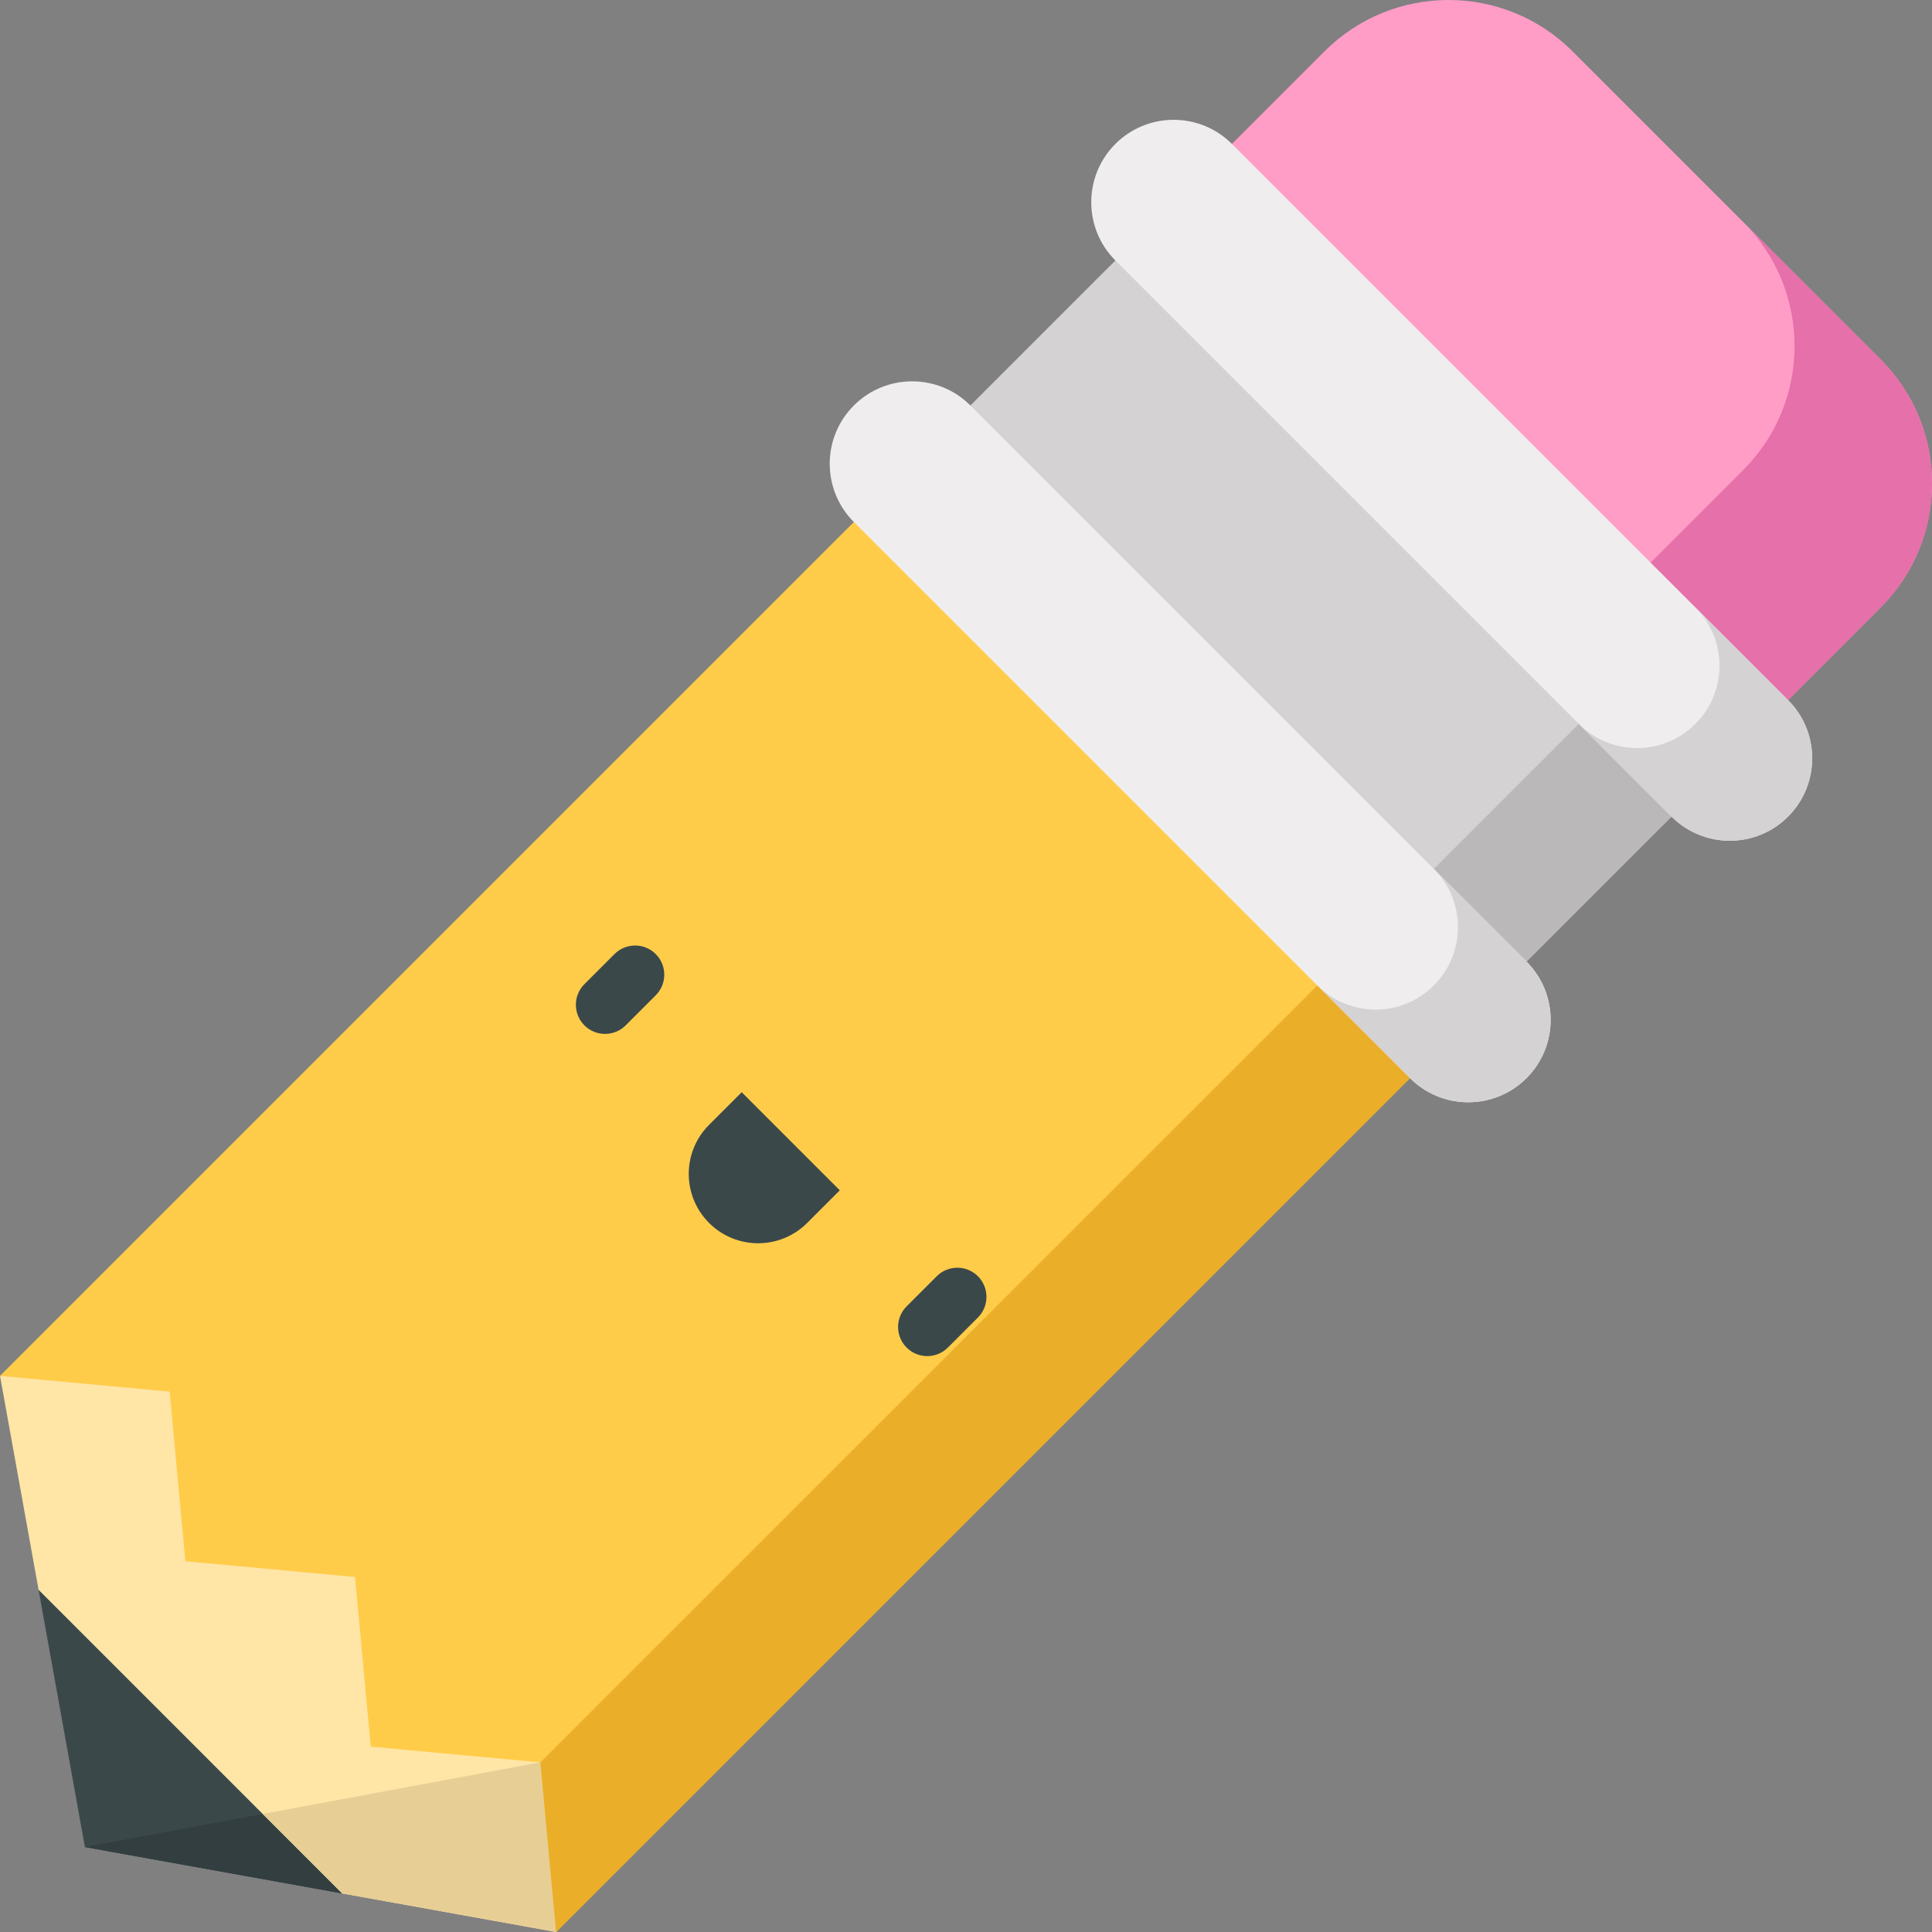 <?xml version="1.0" encoding="iso-8859-1"?>
<!-- Generator: Adobe Illustrator 19.0.0, SVG Export Plug-In . SVG Version: 6.00 Build 0)  -->
<svg version="1.1" id="Capa_1" xmlns="http://www.w3.org/2000/svg" xmlns:xlink="http://www.w3.org/1999/xlink" x="0px" y="0px"
	 viewBox="0 0 512 512" style="enable-background:new 0 0 512 512;" xml:space="preserve">
<rect x="0" y="0" width="512" height="512" fill="#808080" stroke="none"/>
<path style="fill:#FF9DC7;" d="M498.384,95.251l-81.635-81.635c-18.155-18.155-47.589-18.155-65.744,0l-24.53,24.53l58.246,89.132
	l89.132,58.246l24.53-24.53C516.539,142.84,516.539,113.406,498.384,95.251z"/>
<path style="fill:#E670A9;" d="M498.384,95.251l-36.422-36.422c18.155,18.155,18.155,47.589,0,65.744l-24.53,24.53l-67.105-43.852
	l14.395,22.027l89.132,58.246l24.53-24.53C516.539,142.84,516.539,113.406,498.384,95.251z"/>
<polygon style="fill:#D4D2D3;" points="295.589,69.033 257.168,107.454 315.414,196.587 404.546,254.832 442.968,216.411 
	384.722,127.278 "/>
<polygon style="fill:#BAB8B9;" points="384.722,127.278 362.694,112.884 418.405,191.848 379.983,230.269 301.019,174.558 
	315.414,196.587 404.547,254.832 442.968,216.411 "/>
<polygon style="fill:#3A484A;" points="69.865,442.135 10.221,421.314 22.505,489.495 90.686,501.779 "/>
<polygon style="fill:#323E40;" points="90.686,501.779 82.502,478.334 22.505,489.495 "/>
<polygon style="fill:#FFE5A6;" points="147.376,511.997 90.686,501.779 10.221,421.314 0.003,364.625 65.456,347.125 
	169.588,451.257 "/>
<path style="fill:#EFEDEE;" d="M442.968,216.411L295.589,69.033c-8.529-8.529-8.529-22.357,0-30.887
	c8.529-8.529,22.358-8.529,30.887,0l147.379,147.379c8.529,8.529,8.529,22.357,0,30.887
	C465.326,224.94,451.496,224.94,442.968,216.411z"/>
<path style="fill:#D4D2D3;" d="M473.854,185.525l-24.564-24.564c8.529,8.529,8.529,22.358,0,30.887
	c-8.529,8.529-22.357,8.529-30.887,0l24.564,24.564c8.529,8.529,22.358,8.529,30.887,0
	C482.383,207.883,482.383,194.053,473.854,185.525z"/>
<polygon style="fill:#E6CE95;" points="143.213,467.04 69.635,480.728 90.686,501.779 147.376,511.998 160.887,475.049 "/>
<polygon style="fill:#FFCC4A;" points="49.126,413.748 94.086,417.914 98.252,462.874 143.213,467.04 147.379,512 373.66,285.719 
	315.414,196.587 226.281,138.34 0,364.622 44.96,368.788 "/>
<g>
	<path style="fill:#3A484A;" d="M160.341,274c-1.978,0-3.955-0.754-5.464-2.263c-3.017-3.017-3.017-7.91,0.001-10.927l7.972-7.972
		c3.016-3.017,7.909-3.016,10.926,0c3.017,3.017,3.017,7.91-0.001,10.927l-7.972,7.972C164.296,273.245,162.318,274,160.341,274z"/>
	<path style="fill:#3A484A;" d="M245.727,359.385c-1.978,0-3.955-0.754-5.464-2.263c-3.017-3.017-3.017-7.91,0.001-10.927
		l7.972-7.972c3.017-3.017,7.91-3.016,10.926,0c3.017,3.017,3.017,7.91-0.001,10.927l-7.972,7.972
		C249.682,358.631,247.704,359.385,245.727,359.385z"/>
	<path style="fill:#3A484A;" d="M196.559,289.446l-8.65,8.65c-7.178,7.178-7.178,18.817,0,25.997l0,0
		c7.178,7.178,18.817,7.178,25.997,0l8.65-8.65L196.559,289.446z"/>
</g>
<polygon style="fill:#EAAE28;" points="143.213,467.04 147.379,512 373.66,285.719 354.244,256.008 "/>
<path style="fill:#EFEDEE;" d="M373.66,285.719L226.281,138.34c-8.529-8.529-8.529-22.357,0-30.887
	c8.529-8.529,22.357-8.529,30.887,0l147.379,147.379c8.529,8.529,8.529,22.357,0,30.887
	C396.017,294.249,382.189,294.249,373.66,285.719z"/>
<path style="fill:#D4D2D3;" d="M404.547,254.832l-24.564-24.564c8.529,8.529,8.529,22.358,0,30.887
	c-8.529,8.529-22.357,8.529-30.887,0l24.564,24.564c8.529,8.529,22.358,8.529,30.887,0
	C413.076,277.19,413.076,263.362,404.547,254.832z"/>
<g>
</g>
<g>
</g>
<g>
</g>
<g>
</g>
<g>
</g>
<g>
</g>
<g>
</g>
<g>
</g>
<g>
</g>
<g>
</g>
<g>
</g>
<g>
</g>
<g>
</g>
<g>
</g>
<g>
</g>
</svg>
